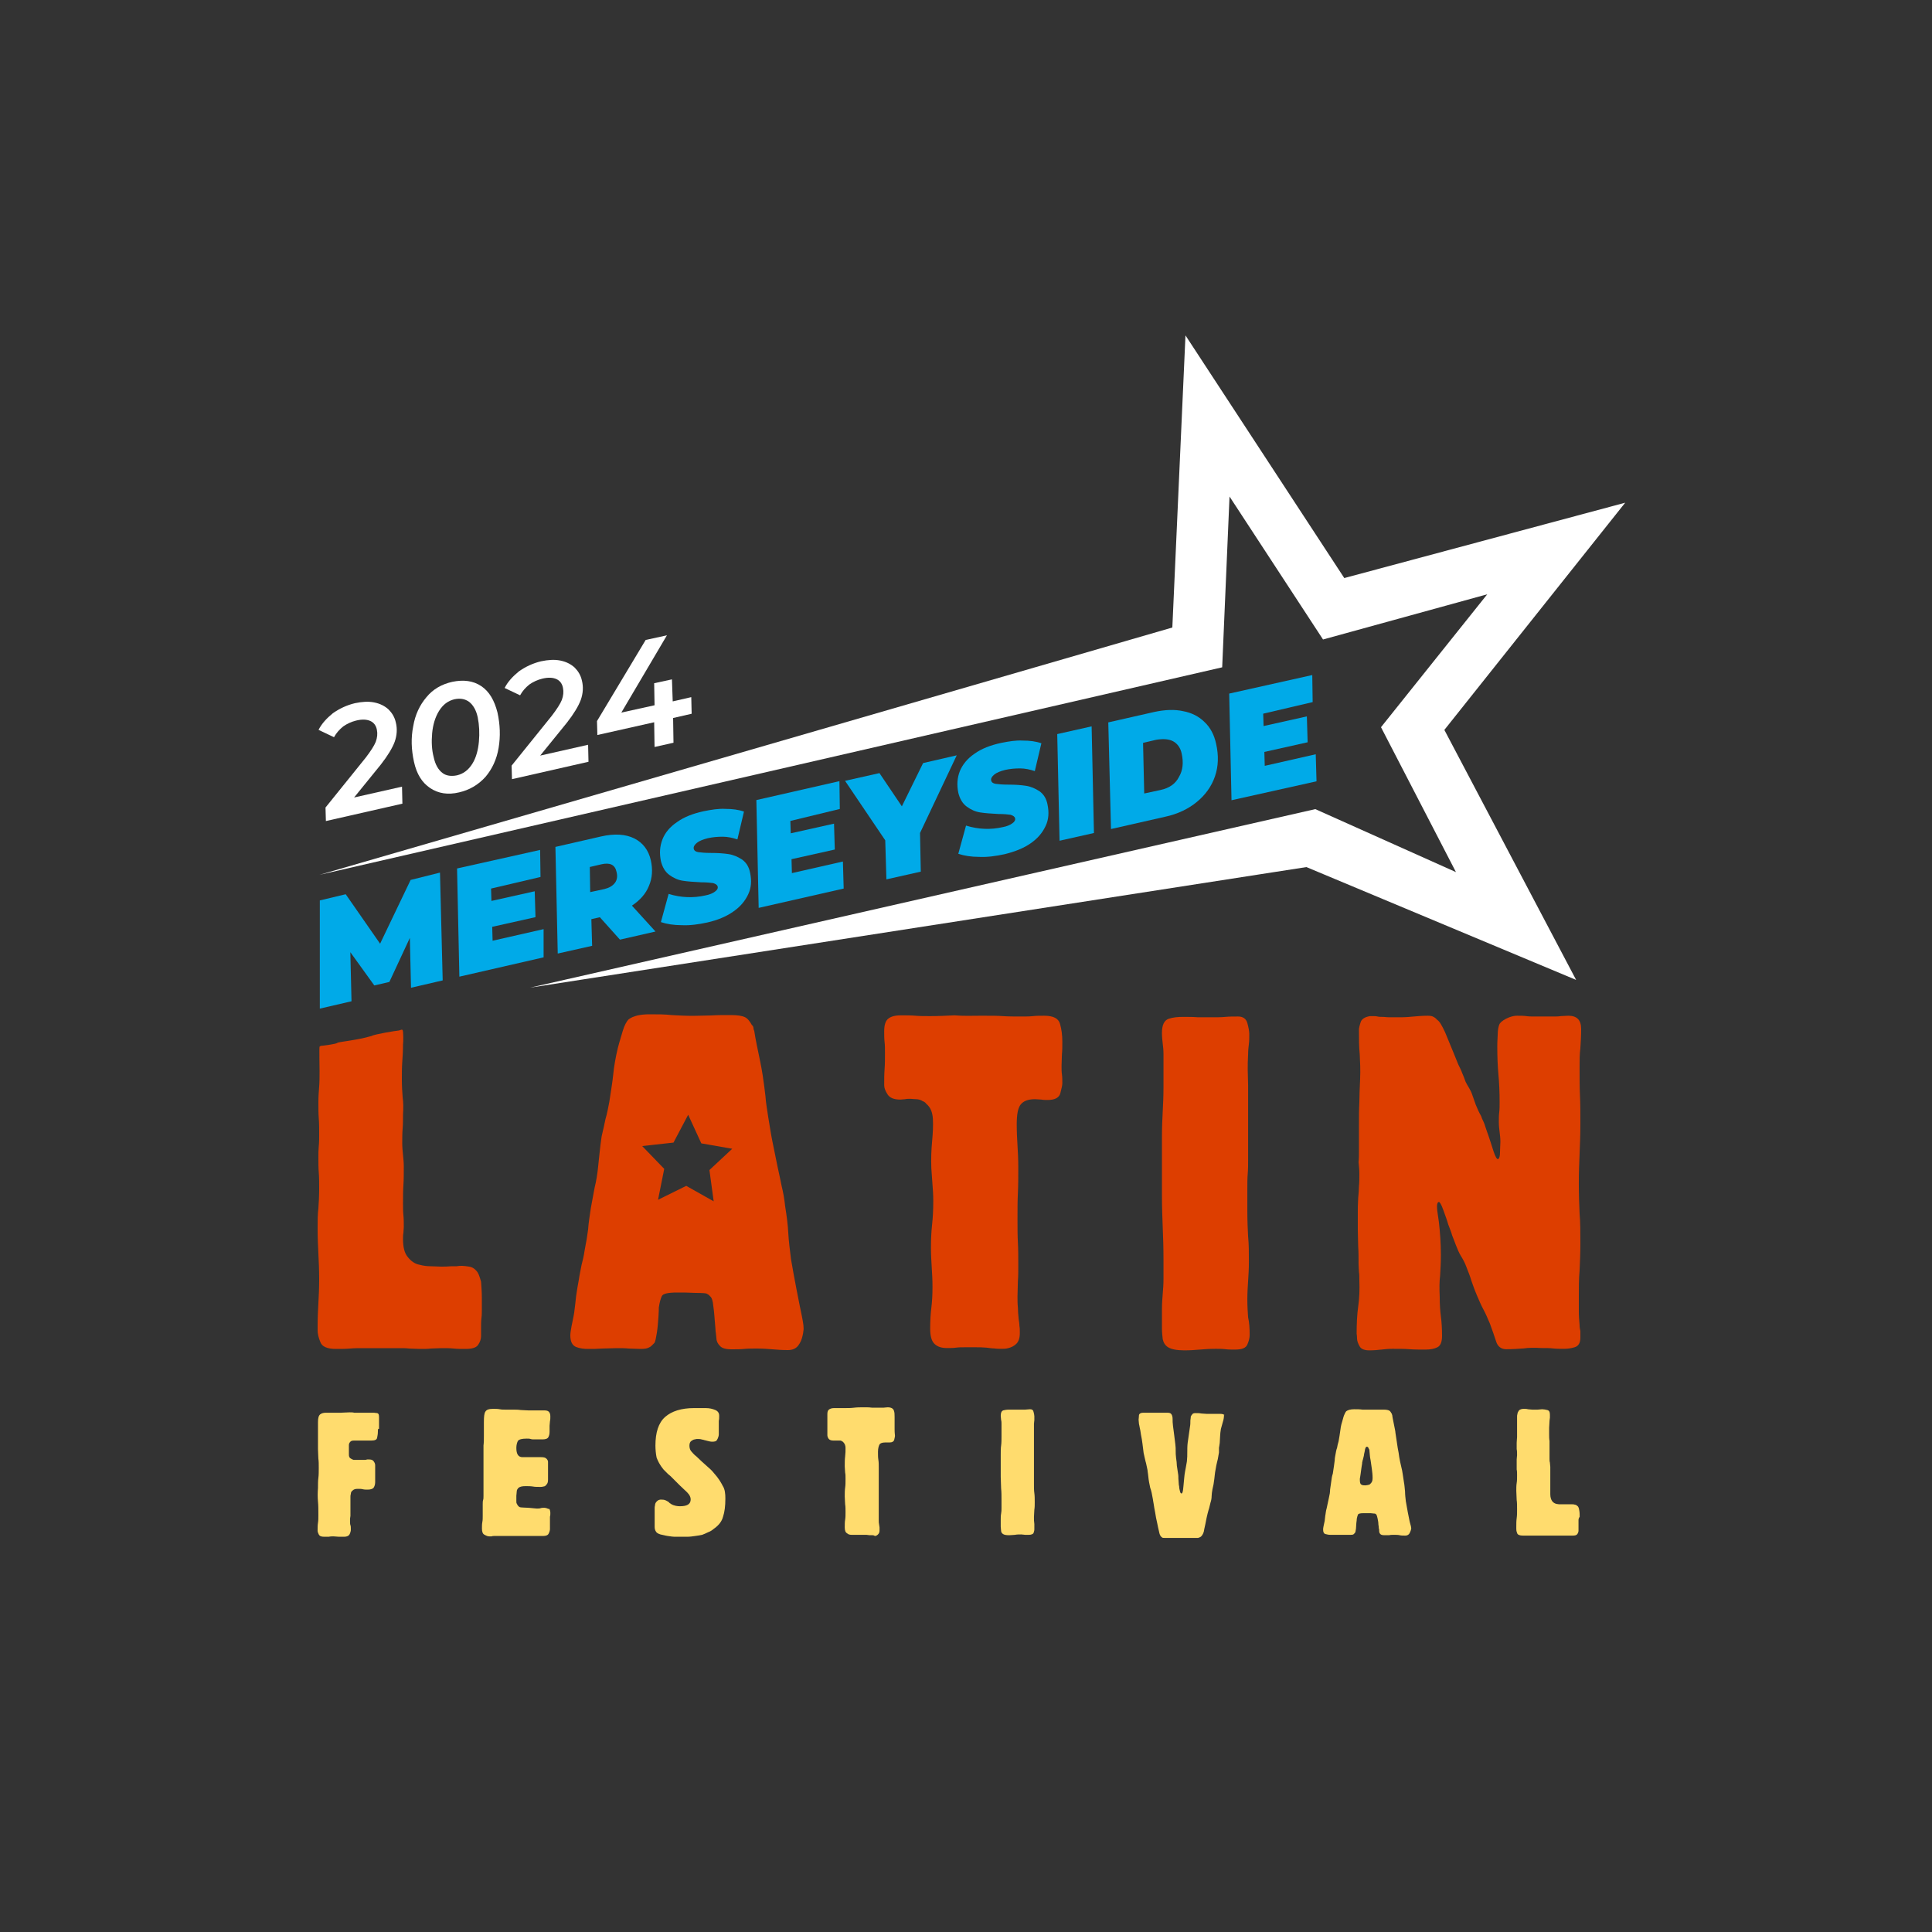 <?xml version="1.0" encoding="utf-8"?>
<!-- Generator: Adobe Illustrator 27.8.0, SVG Export Plug-In . SVG Version: 6.00 Build 0)  -->
<svg version="1.1" id="Layer_1" xmlns="http://www.w3.org/2000/svg" xmlns:xlink="http://www.w3.org/1999/xlink" x="0px" y="0px"
	 viewBox="0 0 500 500" style="enable-background:new 0 0 500 500;" xml:space="preserve">
<rect x="0" y="0" width="500" height="500" fill="#333333" stroke="none"/>
<style type="text/css">
	.st0{display:none;}
	.st1{display:inline;stroke:#000000;stroke-miterlimit:10;}
	.st2{display:inline;}
	.st3{fill:#FFDC6E;}
	.st4{fill:#DD3E00;}
	.st5{fill:#00AAE8;}
	.st6{fill:#FFFFFF;}
</style>
<g id="Layer_2_00000011008780053154752740000009714190023984586419_">
</g>
<g id="Layer_3_00000111899492719839367480000014359999223147839935_" class="st0">
	<rect x="-20" y="1" class="st1" width="520" height="520"/>
</g>
<g id="Layer_1_00000040561791601891384910000013257122422596955322_">
	<g id="Layer_3" class="st0">
		<rect class="st2" width="500" height="500"/>
	</g>
	<g>
		<g>
			<g transform="translate(61.594, 298.312)">
				<g>
					<path class="st3" d="M36.2,72.2c0,0.6-0.1,1.1-0.2,1.6c-0.1,0.5-0.6,0.7-1.5,0.7c-0.2,0-0.4,0-0.6,0s-0.4,0-0.6,0H32
						c-0.3,0-0.6,0-0.9,0s-0.6,0-0.9,0h-0.1c-0.6,0-0.9,0.1-1.1,0.4c-0.2,0.2-0.3,0.5-0.3,0.8v1c0,0.2,0,0.5,0,0.7s0,0.4,0,0.7
						c0,0.5,0.1,0.8,0.4,1s0.5,0.3,0.8,0.4c0.3,0,0.5,0,0.5,0c0.2,0,0.5,0,0.7,0s0.5,0,0.7,0c0.2,0,0.4,0,0.5,0c0.1,0,0.3,0,0.5,0
						s0.4,0,0.6-0.1c0.2,0,0.4,0,0.6,0c0.6,0,1,0.2,1.2,0.6c0.2,0.3,0.3,0.6,0.3,0.9s0,0.5,0,0.7s0,0.4,0,0.6v0.9c0,0.9,0,1.6,0,2.2
						s-0.2,1.1-0.4,1.4s-0.8,0.5-1.5,0.5c-0.5,0-0.9,0-1.3-0.1C31.9,87,31.5,87,31,87c-0.6,0-1,0.1-1.3,0.4
						c-0.3,0.2-0.5,0.5-0.5,0.9c-0.1,0.3-0.1,0.6-0.1,0.8V91c0,0.6,0,1.1,0,1.5s0,0.9,0,1.5c0,0.2-0.1,0.5-0.1,0.7s0,0.4,0,0.7
						c0,0.4,0,0.8,0.1,1c0.1,0.3,0.1,0.6,0.1,1v0.1c0,0.2,0,0.4-0.1,0.7c-0.1,0.3-0.2,0.6-0.4,0.8c-0.2,0.2-0.6,0.4-1.2,0.4
						c-0.5,0-0.9,0-1.4,0c-0.4,0-0.9-0.1-1.4-0.1c-0.4,0-0.8,0-1.2,0.1c-0.3,0-0.7,0-1.2,0c-0.8,0-1.2-0.2-1.4-0.6
						c-0.2-0.4-0.3-0.7-0.3-1c0-0.7,0-1.4,0.1-2s0.1-1.2,0.1-2c0-1.4,0-2.5-0.1-3.5c-0.1-1.1-0.1-2.3,0-3.5c0-1,0-1.9,0.1-2.6
						c0.1-0.8,0.1-1.7,0.1-2.6s0-1.8-0.1-2.4c0-0.8-0.1-1.6-0.1-2.5c0-0.8,0-1.5,0-2.2s0-1.4,0-2.2c0-0.5,0-0.9,0-1.3s0-0.8,0-1.3
						c0-1.1,0.2-1.7,0.6-2s0.9-0.4,1.5-0.4h1.5c0.8,0,1.6,0,2.3,0c0.7,0,1.4-0.1,2.3-0.1c0.4,0,0.8,0,1.2,0.1c0.4,0,0.8,0,1.3,0
						c0.7,0,1.3,0,1.9,0s1.2,0,1.9,0c0.2,0,0.5,0.1,0.8,0.1c0.4,0.1,0.5,0.4,0.5,1.1c0,0.2,0,0.3,0,0.5c0,0.1,0,0.3,0,0.5v0.8
						c0,0.5,0,0.9,0,1.2C36.2,71.3,36.2,71.8,36.2,72.2z"/>
				</g>
			</g>
		</g>
		<g>
			<g transform="translate(93.829, 298.312)">
				<g>
					<path class="st3" d="M48.6,93.2c0,0.4,0,0.7-0.1,1c0,0.3,0,0.6,0,1s0,0.8,0,1.1c0,0.3,0,0.7,0,1.1c0,0.3-0.1,0.7-0.3,1.1
						c-0.2,0.5-0.7,0.7-1.5,0.7c-0.3,0-0.6,0-0.9,0c-0.3,0-0.6,0-0.9,0h-1.1c-0.6,0-1.1,0-1.5,0s-0.9,0-1.5,0c-0.3,0-0.6,0-0.9,0
						c-0.3,0-0.6,0-0.9,0h-5c-0.2,0-0.4,0-0.6,0.1c-0.2,0-0.4,0-0.6,0c-0.3,0-0.7-0.1-1.2-0.4c-0.5-0.2-0.7-0.8-0.7-1.6
						c0-0.6,0-1.2,0.1-1.7s0.1-1,0.1-1.6s0-1,0-1.5c0-0.4,0-0.9,0-1.5c0-0.4,0-0.8,0.1-1.1c0.1-0.3,0.1-0.7,0.1-1.1s0-0.8,0-1.1
						c0-0.3,0-0.7,0-1.1c0-0.8,0-1.5,0-2.1s0-1.3,0-2.1c0-0.7,0-1.4,0-2.1s0-1.4,0-2c0-1,0-1.8,0-2.5c0.1-0.8,0.1-1.6,0.1-2.5
						c0-0.7,0-1.3,0-1.8s0-1.1,0-1.8c0-1.4,0.1-2.3,0.4-2.7c0.3-0.5,0.9-0.7,2-0.7c0.6,0,1.2,0,1.7,0.1s1,0.1,1.6,0.1
						c0.3,0,0.6,0,0.9,0s0.6,0,0.9,0c0.7,0,1.4,0,2,0.1c0.6,0,1.3,0.1,2,0.1c0.3,0,0.6,0,0.9,0s0.5,0,0.9,0h0.9c0.2,0,0.5,0,0.7,0
						s0.5,0,0.8,0c0.7,0,1.1,0.2,1.3,0.6s0.2,0.7,0.2,1c0,0.4,0,0.8-0.1,1.2c0,0.4-0.1,0.8-0.1,1.2c0,0.4,0,0.9,0,1.5
						s-0.1,1-0.3,1.4s-0.7,0.6-1.5,0.6h-0.5c-0.3,0-0.5,0-0.8,0c-0.2,0-0.5,0-0.8,0c-0.4,0-0.7,0-1-0.1s-0.6-0.1-1-0.1
						c-1.3,0-2,0.2-2.3,0.6c-0.2,0.4-0.4,1-0.4,1.8c0,1.6,0.5,2.4,1.6,2.4c0.2,0,0.5,0,0.7,0s0.4,0,0.7,0h0.1c0.3,0,0.6,0,0.9,0
						s0.6,0,0.9,0c0.3,0,0.5,0,0.8,0c0.2,0,0.5,0,0.7,0c0.7,0,1.1,0.1,1.4,0.4c0.2,0.2,0.4,0.5,0.4,0.8s0,0.6,0,0.8c0,0.4,0,0.7,0,1
						s0,0.6,0,1c0,0.3,0,0.7,0,0.9c0,0.3,0,0.6,0,0.9c0,0.6-0.1,1-0.4,1.3c-0.2,0.3-0.5,0.5-0.8,0.5c-0.3,0.1-0.5,0.1-0.8,0.1
						c-0.7,0-1.4,0-1.9-0.1c-0.6-0.1-1.2-0.1-1.9-0.1c-0.8,0-1.4,0.1-1.8,0.4c-0.3,0.3-0.5,0.6-0.5,1s-0.1,0.8-0.1,1.1v0.6
						c0,0.1,0,0.4,0,0.7c0,0.3,0,0.6,0.1,0.7c0.3,0.7,0.7,1,1.1,1c0.4,0,1,0.1,1.9,0.1c0.4,0,0.8,0.1,1.1,0.1s0.7,0.1,1.1,0.1
						s0.7,0,1-0.1s0.6-0.1,1-0.1c0.2,0,0.6,0.1,1,0.3C48.3,92,48.6,92.5,48.6,93.2z"/>
				</g>
			</g>
		</g>
		<g>
			<g transform="translate(128.224, 298.312)">
				<g>
					<path class="st3" d="M59.5,89.5c0,2-0.2,3.5-0.6,4.7c-0.3,1.2-1.1,2.2-2.2,3c-0.5,0.4-1,0.8-1.6,1c-0.6,0.3-1.1,0.5-1.6,0.7
						c-0.5,0.1-1,0.2-1.8,0.3c-0.7,0.1-1.4,0.2-2.1,0.2s-1.3,0-1.8,0c-0.3,0-0.7,0-1.3,0s-1.2-0.1-1.9-0.2s-1.3-0.3-1.9-0.4
						c-0.6-0.2-1-0.4-1.2-0.8c-0.2-0.3-0.3-0.7-0.3-1.2s0-1,0-1.4s0-0.8,0-1.3c0-0.4,0-0.8,0-1c0-0.3,0-0.7,0-1.1
						c0-0.2,0-0.4,0.1-0.8c0-0.4,0.2-0.7,0.5-1s0.7-0.5,1.4-0.4c0.4,0,0.7,0.1,0.9,0.2s0.4,0.2,0.7,0.4c0.1,0,0.1,0.1,0.1,0.1
						l0.1,0.1c0.1,0.1,0.2,0.2,0.3,0.2c0.1,0.1,0.2,0.2,0.3,0.2c0.3,0.2,0.7,0.3,1.1,0.4c0.4,0.1,0.8,0.1,1.1,0.1
						c1.7,0,2.6-0.5,2.7-1.5c0.1-0.7-0.2-1.4-0.9-2.1c-0.6-0.6-1.3-1.2-1.9-1.8c-0.4-0.4-0.8-0.8-1.1-1.1c-0.3-0.3-0.7-0.7-1.1-1.1
						c-0.1-0.1-0.4-0.4-0.8-0.7c-0.4-0.4-0.8-0.8-1.2-1.2c-1-1.2-1.5-2.3-1.8-3.1c-0.2-1-0.3-2.1-0.3-3.1c0-3.4,0.8-5.9,2.5-7.4
						s4.2-2.3,7.5-2.3c1,0,2,0,3,0s1.8,0.2,2.5,0.5s1,0.8,1,1.5c0,0.5,0,0.9-0.1,1.3c0,0.4,0,0.9,0,1.4V71c0,0.3,0,0.6,0,0.9
						c0,0.2,0,0.5,0,0.9c0,0.2,0,0.4-0.1,0.7c-0.1,0.3-0.2,0.6-0.4,0.9s-0.6,0.4-1.2,0.4c-0.4,0-0.8-0.1-1.2-0.2s-0.7-0.2-0.8-0.2
						c-0.2-0.1-0.5-0.1-0.8-0.2s-0.7-0.1-1.1-0.1c-0.1,0-0.3,0-0.6,0.1c-0.3,0-0.6,0.2-0.9,0.4c-0.3,0.2-0.5,0.6-0.5,1.2
						c0,0.5,0.1,1,0.4,1.4c0.2,0.2,0.6,0.8,1.5,1.5c0.8,0.8,1.7,1.6,2.6,2.4c0.3,0.3,0.7,0.6,1,0.9s0.6,0.6,0.9,1
						c1.1,1.2,1.8,2.4,2.2,3.2C59.4,87.1,59.5,88.3,59.5,89.5z"/>
				</g>
			</g>
		</g>
		<g>
			<g transform="translate(161.922, 298.312)">
				<g>
					<path class="st3" d="M69.7,73.3c0,0.2-0.1,0.5-0.2,1C69.4,74.7,69,75,68.3,75c-0.2,0-0.4,0-0.6,0s-0.4,0-0.6,0
						c-0.7,0-1.2,0.2-1.4,0.5c-0.2,0.4-0.4,1-0.4,1.9c0,0.8,0,1.5,0.1,2.1s0.1,1.3,0.1,2.1c0,1,0,1.8,0,2.5s0,1.6,0,2.4
						c0,0.9,0,1.6,0,2.3s0,1.5,0,2.3c0,0.5,0,1,0,1.5s0,1,0,1.5c0,0.4,0,0.8,0,1.1c0,0.3,0,0.7,0.1,1.1c0,0.2,0.1,0.5,0.1,0.7
						s0,0.4,0,0.7c0,0.5-0.1,0.8-0.4,1.1c-0.2,0.2-0.5,0.4-0.8,0.4C64.2,99,64,99,63.9,99c-0.3,0-0.5,0-0.8,0
						c-0.2,0-0.5-0.1-0.8-0.1c-0.4,0-0.8,0-1,0c-0.3,0-0.6,0-1,0c-0.3,0-0.6,0-0.9,0c-0.3,0-0.6,0-0.9,0c-0.5,0-0.9-0.1-1.2-0.4
						c-0.4-0.2-0.6-0.7-0.6-1.5s0-1.5,0.1-2c0.1-0.6,0.1-1.3,0.1-2s0-1.4-0.1-2c0-0.6-0.1-1.2-0.1-2s0-1.6,0.1-2.3
						c0.1-0.7,0.1-1.4,0.1-2.3c0-0.6,0-1.2-0.1-1.6c0-0.5-0.1-1-0.1-1.6c0-1,0-1.8,0.1-2.6c0.1-0.8,0.1-1.5,0.1-2.2
						c0-0.6-0.2-1.1-0.6-1.5c-0.1-0.1-0.2-0.2-0.3-0.2s-0.1,0-0.1-0.1c-0.2-0.1-0.3-0.1-0.6-0.1c-0.2,0-0.4,0-0.6,0
						c-0.2,0-0.3,0-0.5,0s-0.3,0-0.5,0c-0.6,0-1-0.2-1.2-0.5s-0.3-0.6-0.3-0.9c0-0.6,0-1.1,0-1.6s0-1,0-1.6c0-0.4,0-0.8,0-1.1
						c0-0.3,0-0.7,0-1.1c0-0.6,0.1-1,0.4-1.2c0.2-0.2,0.7-0.4,1.3-0.4c0.5,0,1,0,1.4,0s0.9,0,1.4,0c0.8,0,1.6,0,2.4-0.1
						c0.8-0.1,1.6-0.1,2.4-0.1H62c0.7,0,1.2,0,1.8,0.1c0.5,0,1.1,0,1.8,0c0.4,0,0.8,0,1.1,0c0.3,0,0.7-0.1,1.1-0.1
						c0.9,0,1.4,0.3,1.6,0.8s0.2,1.1,0.2,1.7c0,0.5,0,0.9,0,1.2c0,0.3,0,0.7,0,1.2c0,0.3,0,0.6,0,0.8C69.6,72.7,69.7,73,69.7,73.3z"
						/>
				</g>
			</g>
		</g>
		<g>
			<g transform="translate(194.888, 298.312)">
				<g>
					<path class="st3" d="M72.8,97.5c0,0.3-0.1,0.6-0.2,0.9s-0.6,0.5-1.2,0.5c-0.3,0-0.7,0-1,0s-0.6-0.1-1-0.1c-0.6,0-1.1,0-1.6,0.1
						c-0.4,0-0.9,0.1-1.5,0.1c-0.8,0-1.3-0.1-1.6-0.3c-0.3-0.2-0.5-0.5-0.5-0.8s-0.1-0.7-0.1-1.1v-1.9c0-0.5,0-1,0.1-1.5
						s0.1-0.9,0.1-1.5V90c0-1.2,0-2.2-0.1-3.1c0-0.9-0.1-2-0.1-3v-5.7c0-0.9,0-1.8,0.1-2.4c0.1-0.7,0.1-1.6,0.1-2.4v-3.1
						c0-0.4,0-0.8-0.1-1.1c0-0.3-0.1-0.7-0.1-1.1c0-0.8,0.2-1.2,0.6-1.4c0.4-0.1,0.9-0.2,1.5-0.2c0.5,0,1,0,1.5,0c0.4,0,0.9,0,1.5,0
						c0.4,0,0.8,0,1.2,0c0.4,0,0.8-0.1,1.3-0.1s0.8,0.2,0.9,0.7c0.1,0.4,0.2,0.8,0.2,1.1c0,0.4,0,0.7,0,1s-0.1,0.6-0.1,1
						c0,0.6,0,1.1,0,1.6c0,0.4,0,1,0,1.5v7.1c0,0.5,0,1,0,1.5c0,0.4,0,0.9,0,1.4v2.4c0,0.9,0,1.8,0.1,2.4c0.1,0.7,0.1,1.6,0.1,2.4
						c0,0.7,0,1.3-0.1,1.9c0,0.6-0.1,1.2-0.1,1.9s0,1.2,0.1,1.8C72.8,96.3,72.8,96.9,72.8,97.5z"/>
				</g>
			</g>
		</g>
		<g>
			<g transform="translate(222.768, 298.312)">
				<g>
					<path class="st3" d="M94,67.9c0,0.6-0.1,1.2-0.3,1.8c-0.2,0.6-0.3,1.2-0.5,1.8c-0.1,0.7-0.2,1.3-0.2,1.8s-0.1,1.2-0.1,1.8
						c0,0.2-0.1,0.5-0.1,0.7s-0.1,0.4-0.1,0.6s0,0.4,0,0.6s0,0.3,0,0.6c-0.1,0.6-0.2,1.2-0.3,1.7c-0.1,0.5-0.3,1.1-0.4,1.7
						s-0.2,1.2-0.3,1.7c-0.1,0.5-0.1,1.1-0.2,1.7c-0.1,0.5-0.1,0.9-0.2,1.4c-0.1,0.4-0.2,0.9-0.3,1.4c-0.1,0.6-0.2,1.2-0.2,1.7
						s-0.1,1.1-0.3,1.7c-0.2,0.7-0.3,1.4-0.5,1.9c-0.2,0.6-0.3,1.2-0.5,2c-0.2,1.1-0.4,2-0.6,2.9c-0.1,0.9-0.4,1.5-0.8,1.9
						c-0.2,0.2-0.5,0.3-0.8,0.4c-0.3,0-0.6,0-0.9,0h-7.7c-0.3,0-0.6,0-0.7-0.1s-0.3-0.2-0.4-0.4c-0.1-0.1-0.3-0.5-0.4-1.1
						c-0.2-0.7-0.3-1.4-0.5-2.3s-0.4-1.8-0.5-2.6c-0.2-0.9-0.3-1.7-0.4-2.3c-0.1-0.7-0.2-1-0.2-1.2c-0.2-1.2-0.4-2.2-0.7-3
						c-0.2-0.9-0.4-1.9-0.5-3c0-0.3-0.1-0.6-0.1-0.8s-0.1-0.5-0.1-0.8c-0.2-0.8-0.3-1.6-0.5-2.2c-0.2-0.7-0.3-1.4-0.5-2.2
						c-0.1-0.9-0.2-1.7-0.3-2.4c-0.1-0.7-0.2-1.5-0.4-2.4c-0.1-0.8-0.2-1.3-0.3-1.7c-0.1-0.4-0.1-0.7-0.2-1c0-0.3-0.1-0.7-0.1-1.1
						c0-0.3,0.1-0.7,0.1-1.2c0.1-0.4,0.5-0.6,1.1-0.6c0.3,0,0.7,0,1,0s0.6,0,1,0c0.8,0,1.5,0,2.1,0s1.3,0,2.1,0
						c0.6,0,0.9,0.1,1.1,0.4s0.3,0.7,0.3,1.2s0,1.1,0.1,1.8c0.1,0.9,0.2,1.6,0.3,2.3c0.1,0.7,0.2,1.5,0.3,2.4
						c0.1,0.7,0.1,1.3,0.1,1.8s0,1.1,0.1,1.8c0.1,0.7,0.2,1.4,0.2,2c0.1,0.6,0.2,1.2,0.3,2c0.1,0.5,0.1,1,0.1,1.4s0.1,0.9,0.1,1.4
						c0,0,0,0.2,0.1,0.6c0,0.4,0.1,0.8,0.2,1.2c0.1,0.4,0.2,0.6,0.4,0.6c0.2,0,0.3-0.3,0.4-0.9s0.1-1.2,0.2-2s0.1-1.4,0.2-2
						c0.1-0.7,0.2-1.2,0.3-1.7s0.2-1.1,0.3-1.7c0.1-0.9,0.1-1.7,0.1-2.4s0-1.6,0.1-2.4s0.2-1.5,0.3-2.1c0.1-0.6,0.2-1.3,0.3-2.1
						c0.1-0.5,0.1-1.1,0.1-1.6c0.1-0.6,0.1-0.9,0.1-1c0.1-0.2,0.2-0.4,0.4-0.6c0.1-0.2,0.4-0.3,0.8-0.3c0.6,0,1.1,0,1.5,0.1
						c0.5,0,1,0.1,1.5,0.1c0.4,0,0.8,0,1.1,0c0.3,0,0.7,0,1.1,0c0.2,0,0.5,0,0.7,0s0.4,0,0.6,0c0.5,0,0.9,0.1,1,0.4
						C94,67.5,94,67.7,94,67.9z"/>
				</g>
			</g>
		</g>
		<g>
			<g transform="translate(258.626, 298.312)">
				<g>
					<path class="st3" d="M106.6,97.2c0,0,0,0.2-0.1,0.5s-0.2,0.6-0.4,0.9c-0.2,0.3-0.6,0.5-1,0.5c-0.6,0-1.1,0-1.5-0.1
						s-0.9-0.1-1.5-0.1c-0.5,0-0.9,0-1.2,0.1c-0.4,0-0.8,0-1.2,0c-0.6,0-0.9-0.1-1.1-0.3c-0.2-0.2-0.3-0.5-0.3-0.8s0-0.5-0.1-0.7
						c0-0.2,0-0.5-0.1-1c0-0.5-0.1-1-0.2-1.5s-0.2-0.8-0.3-1c-0.1-0.1-0.2-0.2-0.2-0.2s0,0-0.2-0.1c0,0-0.4,0-1.1-0.1
						c-0.7,0-1.3,0-1.8,0c-0.9,0-1.4,0.1-1.5,0.4c-0.1,0.2-0.2,0.6-0.3,1.1c0,0.1,0,0.4-0.1,1c0,0.5-0.1,1-0.1,1.5
						c-0.1,0.5-0.1,0.8-0.2,1c-0.2,0.2-0.3,0.4-0.5,0.5s-0.5,0.1-0.8,0.1c-0.4,0-0.8,0-1.2,0c-0.3,0-0.7,0-1.2,0s-0.9,0-1.4,0
						s-0.9,0-1.4,0c-0.4,0-0.8-0.1-1.2-0.2s-0.6-0.5-0.6-1.1c0-0.2,0-0.5,0.1-0.9s0.2-0.9,0.3-1.4c0.1-0.6,0.1-1.2,0.2-1.6
						c0.1-0.5,0.1-1,0.3-1.6c0.1-0.5,0.2-1,0.3-1.4c0.1-0.4,0.2-0.9,0.3-1.4c0.2-0.8,0.3-1.5,0.3-2.1c0.1-0.6,0.2-1.3,0.3-2.1
						s0.2-1.5,0.4-2c0.1-0.6,0.2-1.3,0.3-2c0.1-0.5,0.1-1,0.2-1.5c0-0.5,0.1-1,0.2-1.5c0.1-0.6,0.2-1.2,0.4-1.7
						c0.1-0.5,0.2-1.1,0.4-1.7c0.2-1,0.3-1.9,0.4-2.5c0.1-0.8,0.2-1.6,0.5-2.5c0.2-0.6,0.3-1.2,0.5-1.7s0.4-0.9,0.6-1.1
						c0.4-0.3,1.1-0.5,2-0.5c0.8,0,1.5,0,2.2,0.1c0.2,0,0.9,0,1.7,0c0.6,0,1.2,0,1.8,0s1.2,0,1.8,0h0.2c0.6,0,1.1,0.1,1.3,0.2
						c0.3,0.1,0.5,0.4,0.7,0.8c0.1,0,0.1,0.1,0.1,0.2s0.1,0.2,0.1,0.3c0,0,0,0.2,0.1,0.7c0.1,0.4,0.2,1,0.3,1.5
						c0.1,0.6,0.2,1.1,0.3,1.5s0.1,0.7,0.1,0.7c0.1,0.8,0.2,1.4,0.3,2c0.1,0.6,0.2,1.3,0.3,2c0.2,0.9,0.3,1.7,0.4,2.4
						c0.1,0.7,0.3,1.5,0.5,2.4c0.2,0.7,0.3,1.4,0.4,2s0.2,1.2,0.3,2c0.2,1,0.2,1.8,0.3,2.5c0,0.8,0.1,1.6,0.2,2.5
						c0.2,0.9,0.3,1.9,0.5,2.8s0.4,1.9,0.5,2.5C106.5,96.5,106.6,97,106.6,97.2z M96.6,84.2c0-0.8-0.1-1.7-0.2-2.4
						c-0.1-0.8-0.2-1.5-0.3-2.1s-0.2-1-0.2-1.3c0-0.4-0.1-0.7-0.1-1.1s-0.1-0.6-0.2-0.7c-0.1-0.3-0.2-0.5-0.5-0.5
						c-0.2,0-0.3,0.2-0.4,0.5c0,0.1-0.1,0.2-0.1,0.5c-0.1,0.3-0.1,0.6-0.2,0.9c0,0.3-0.1,0.5-0.1,0.6c-0.1,0.3-0.1,0.5-0.2,0.8
						c-0.1,0.2-0.1,0.5-0.2,0.8c0,0.1,0,0.4-0.1,0.8s-0.1,0.9-0.2,1.4s-0.1,1-0.2,1.4s-0.1,0.7-0.1,0.8c0,0.7,0.1,1.2,0.4,1.3
						c0.3,0.2,0.6,0.2,1,0.2c0.3,0,0.7-0.1,1.1-0.2C96.4,85.4,96.6,85,96.6,84.2z"/>
				</g>
			</g>
		</g>
		<g>
			<g transform="translate(295.216, 298.312)">
				<g>
					<path class="st3" d="M113.3,95.2c0,0.3,0,0.6,0,0.9s0,0.6,0,0.9v0.1c0,0.2,0,0.4,0,0.7s-0.1,0.6-0.3,0.9
						c-0.2,0.3-0.6,0.4-1.2,0.4c-0.4,0-0.8,0-1.2,0c-0.3,0-0.7,0-1.2,0c-0.4,0-0.8,0-1.1,0s-0.7,0-1.1,0s-0.8,0-1.1,0
						c-0.3,0-0.6,0-1,0h-3.5c-0.5,0-0.9,0-1.3,0s-0.9,0-1.4,0c-0.8,0-1.4-0.2-1.5-0.7c-0.2-0.5-0.2-0.8-0.2-1.1v-0.4
						c0-0.9,0-1.6,0.1-2.3c0.1-0.7,0.1-1.5,0.1-2.3c0-0.9,0-1.8-0.1-2.4c0-0.8-0.1-1.6-0.1-2.4c0-0.7,0-1.4,0.1-2s0.1-1.3,0.1-2
						c0-0.6,0-1.1-0.1-1.5c0-0.5,0-1,0-1.5c0-0.4,0-0.7,0-1.1s0.1-0.8,0.1-1.1c0-0.6,0-1.1-0.1-1.6c0-0.5,0-1,0-1.6s0.1-1.1,0.1-1.5
						c0-0.5,0-1,0-1.5c0-0.6,0-1.2,0-1.8s0-1.2,0-1.8v-0.2c0-0.2,0-0.4,0.1-0.7c0-0.3,0.2-0.6,0.4-0.9c0.2-0.2,0.6-0.4,1.2-0.4
						c0.4,0,0.8,0,1.1,0.1c0.3,0,0.7,0.1,1.2,0.1c0.4,0,0.9,0,1.3,0s0.8-0.1,1.2-0.1c0.4,0,0.9,0.1,1.3,0.2c0.5,0.1,0.7,0.5,0.7,1.2
						c0,0.3,0,0.6,0,0.8s-0.1,0.5-0.1,0.8c0,0.7-0.1,1.2-0.1,1.8c0,0.5,0,1.1,0,1.7s0,1.2,0.1,1.7c0,0.5,0,1.1,0,1.7
						c0,0.5,0,0.9,0,1.4s0,0.9,0,1.4c0,0.4,0,0.8,0.1,1.1c0,0.4,0.1,0.8,0.1,1.1c0,0.7,0,1.3,0,1.8s0,1.2,0,1.8c0,0.4,0,0.8,0,1.1
						s0,0.7,0,1.2c0,0.2,0,0.4,0,0.6s0,0.4,0,0.6c0,0.8,0.2,1.4,0.5,1.8s0.7,0.6,1.1,0.7s0.8,0.1,1,0.1c0.4,0,0.8,0,1,0
						c0.3,0,0.7,0,1.1,0c0.2,0,0.3,0,0.5,0s0.3,0,0.5,0s0.4,0,0.7,0.1c0.2,0,0.5,0.2,0.7,0.4c0.2,0.2,0.3,0.5,0.4,1.1
						c0.1,0.5,0.1,1.1,0.1,1.6C113.3,94.7,113.3,94.9,113.3,95.2z"/>
				</g>
			</g>
		</g>
	</g>
	<g>
		<g transform="translate(157.329, 261.871)">
			<g>
				<path class="st4" d="M117.6,18.5c0,0.5-0.2,1.3-0.5,2.5s-1.4,1.8-3.3,1.8c-0.6,0-1.1,0-1.6-0.1c-0.5,0-1.1-0.1-1.7-0.1
					c-1.8,0-3,0.5-3.7,1.4s-1,2.6-1,5.1c0,2,0.1,3.9,0.2,5.5s0.2,3.5,0.2,5.6c0,2.5,0,4.8-0.1,6.7s-0.1,4.2-0.1,6.7
					c0,2.3,0,4.3,0.1,6.1s0.1,3.8,0.1,6.1c0,1.3,0,2.6-0.1,3.9c0,1.3-0.1,2.6-0.1,3.9c0,1.1,0,2,0.1,2.9c0,0.9,0.1,1.9,0.2,3
					c0.1,0.7,0.2,1.2,0.2,1.8c0.1,0.5,0.1,1.1,0.1,1.8c0,1.3-0.3,2.2-0.9,2.8c-0.6,0.6-1.3,0.9-2,1.1s-1.3,0.2-1.7,0.2
					c-0.7,0-1.4,0-2-0.1c-0.6,0-1.2-0.1-2-0.2c-1.1-0.1-2-0.1-2.8-0.1s-1.7,0-2.8,0c-0.8,0-1.6,0-2.3,0.1C89.4,87,88.5,87,87.7,87
					c-1.3,0-2.3-0.3-3.1-1c-0.8-0.7-1.2-2-1.2-4s0.1-3.8,0.3-5.4c0.2-1.6,0.3-3.4,0.3-5.4c0-1.9-0.1-3.6-0.2-5.1
					c-0.1-1.6-0.2-3.3-0.2-5.1c0-2.2,0.1-4.2,0.3-6c0.2-1.8,0.3-3.8,0.3-6c0-1.6-0.1-3.1-0.2-4.3c-0.1-1.3-0.2-2.7-0.3-4.2
					c-0.1-2.5,0-4.9,0.2-7c0.2-2.2,0.3-4.1,0.2-5.8c-0.1-1.7-0.6-3-1.7-3.9c-0.2-0.3-0.5-0.5-0.7-0.6s-0.4-0.1-0.4-0.2
					c-0.4-0.2-0.9-0.4-1.5-0.4s-1.1-0.1-1.5-0.1c-0.5,0-1,0-1.4,0.1c-0.4,0-0.8,0.1-1.2,0.1c-1.6,0-2.7-0.4-3.3-1.3
					c-0.6-0.9-0.9-1.7-0.9-2.4c0-1.6,0-2.9,0.1-4.2c0.1-1.2,0.1-2.6,0.1-4.2c0-1.1,0-2-0.1-2.8S71.5,6,71.5,5c0-1.5,0.3-2.6,1-3.2
					s1.8-0.9,3.3-0.9c1.4,0,2.7,0,3.8,0.1c1.1,0.1,2.4,0.1,3.8,0.1c2.1,0,4.2-0.1,6.3-0.2C92.1,1.1,94.2,1,96.2,1h1.4
					c1.7,0,3.3,0,4.6,0.1c1.4,0.1,3,0.1,4.8,0.1c1.1,0,2.1,0,3-0.1s1.8-0.1,2.9-0.1c2.4,0,3.7,0.7,4.1,2.1s0.6,2.9,0.6,4.6
					c0,1.2,0,2.3-0.1,3.2c0,0.9-0.1,2-0.1,3.1c0,0.8,0,1.6,0.1,2.2C117.6,16.9,117.6,17.7,117.6,18.5z"/>
			</g>
		</g>
	</g>
	<g>
		<g transform="translate(208.711, 261.871)">
			<g>
				<path class="st4" d="M114.7,83.6c0,0.7-0.2,1.6-0.6,2.5s-1.4,1.3-3.2,1.3c-0.9,0-1.7,0-2.5-0.1s-1.6-0.1-2.5-0.1
					c-1.6,0-2.9,0.1-4.1,0.2s-2.5,0.2-4,0.2c-2,0-3.4-0.3-4.2-0.8c-0.8-0.5-1.2-1.2-1.4-2.1c-0.1-0.9-0.2-1.8-0.2-2.8v-5
					c0-1.4,0.1-2.7,0.2-3.9c0.1-1.2,0.2-2.5,0.2-3.9v-5c0-3.1-0.1-5.9-0.2-8.4S92,50.5,92,47.5V32.3c0-2.4,0.1-4.6,0.2-6.5
					s0.2-4.1,0.2-6.4V11c0-1.1-0.1-2-0.2-2.8S92,6.4,92,5.4c0-2,0.6-3.2,1.7-3.6c1.2-0.4,2.4-0.5,3.8-0.5s2.7,0,3.8,0.1
					c1.2,0,2.5,0,3.9,0c1.1,0,2.2,0,3.2-0.1s2.1-0.1,3.3-0.1c1.3,0,2.1,0.6,2.4,1.7s0.5,2.1,0.5,2.8c0,1,0,1.8-0.1,2.6
					c-0.1,0.8-0.2,1.7-0.2,2.6c-0.1,1.6-0.1,2.9-0.1,4.1s0.1,2.6,0.1,4.1v19c0,1.4,0,2.7-0.1,3.8s-0.1,2.4-0.1,3.8v6
					c0,2.4,0.1,4.6,0.2,6.5c0.2,1.9,0.2,4.1,0.2,6.5c0,1.8-0.1,3.4-0.2,4.9s-0.2,3.1-0.2,4.9c0,1.7,0.1,3.2,0.2,4.6
					C114.6,80.3,114.7,81.9,114.7,83.6z"/>
			</g>
		</g>
	</g>
	<g>
		<g transform="translate(246.697, 261.871)">
			<g>
				<path class="st4" d="M162.3,84.3c0,1.4-0.5,2.2-1.5,2.5s-1.9,0.4-2.7,0.4c-1.1,0-2,0-2.9-0.1c-0.8-0.1-1.8-0.1-3-0.1
					c-1.7-0.1-3.3-0.1-4.6,0.1c-1.3,0.1-2.8,0.2-4.5,0.2c-1.3,0-2.2-0.7-2.6-2c-0.4-1.3-1-2.9-1.6-4.6c-0.6-1.4-1.1-2.6-1.7-3.7
					c-0.6-1.1-1.1-2.3-1.7-3.7c-0.6-1.4-1-2.6-1.4-3.7c-0.3-1.1-0.8-2.3-1.3-3.6c-0.4-1.1-0.9-2-1.4-2.8s-0.9-1.8-1.3-2.8
					c-0.4-1-0.7-1.9-1-2.6c-0.2-0.8-0.6-1.7-1-2.8c-0.3-1.1-0.8-2.4-1.3-3.8c-0.5-1.4-0.9-2-1.1-2c-0.3,0-0.5,0.4-0.5,1.1
					c0,0.8,0.1,1.5,0.2,2.1s0.2,1.3,0.3,2.1c0.3,2.7,0.5,5.5,0.5,8.4c0,2-0.1,3.8-0.2,5.4c-0.2,1.5-0.2,3.3-0.1,5.4
					c0,1.9,0.1,3.6,0.3,5.1c0.2,1.5,0.3,3.2,0.3,5.1c0,1.5-0.4,2.5-1.2,2.9c-0.8,0.4-1.8,0.6-3.1,0.6c-1.5,0-2.9,0-4.2-0.1
					c-1.2-0.1-2.6-0.1-4.3-0.1c-1.1,0-2,0.1-2.9,0.2s-1.9,0.2-3.1,0.2s-2.1-0.3-2.5-1s-0.7-1.4-0.7-2.1s-0.1-1.1-0.1-1.2
					c0-2.6,0.1-4.9,0.4-7s0.4-4.4,0.3-6.9c0-0.8,0-1.5-0.1-2.1c0-0.6-0.1-1.2-0.1-2c0-1.7,0-3.2-0.1-4.6c0-1.3-0.1-2.8-0.1-4.5
					c0-1.5,0-2.8,0-4s0-2.5,0.1-4c0.1-1.1,0.2-2.2,0.2-3.1c0.1-0.9,0.1-2,0.1-3.1c0-1.2-0.1-2.2-0.2-3.1C105,38,105,37,105,36v-6.4
					c0-2.3,0-4.3,0.1-6.1c0-1.8,0.1-3.8,0.2-6.1c0.1-2.4,0-4.5-0.1-6.4C105,9.1,105,7,105,4.6c0-0.3,0.1-0.9,0.4-1.8
					c0.2-0.9,1.1-1.5,2.5-1.7h0.6c0.5,0,0.9,0,1.3,0.1s0.9,0.1,1.5,0.1c0.8,0.1,1.5,0.1,2.2,0.1s1.4,0,2.2,0c1.3,0,2.5-0.1,3.5-0.2
					c1.1-0.1,2.3-0.2,3.6-0.2c0.7,0,1.2,0.1,1.5,0.3c0.4,0.2,0.7,0.5,1,0.8c0.6,0.4,1.2,1.5,2,3.2c0.7,1.7,1.4,3.4,2.1,5.1
					s1.1,2.7,1.3,3.2c0.4,0.8,0.8,1.6,1,2.2c0.3,0.7,0.6,1.4,0.9,2.3c0.3,0.6,0.6,1.1,0.9,1.6c0.3,0.5,0.6,1.1,0.8,1.7
					s0.4,1.1,0.6,1.7c0.2,0.6,0.4,1.2,0.7,1.8c0.2,0.5,0.4,0.9,0.6,1.3c0.2,0.4,0.5,0.8,0.6,1.3c0.4,0.8,0.7,1.5,0.9,2.2
					s0.5,1.4,0.8,2.3c0.4,1.1,0.8,2.5,1.3,4s0.9,2.2,1.2,2.1c0.3-0.1,0.5-0.7,0.5-1.7c0-1.1,0.1-2,0.1-2.8c0-0.9-0.1-1.7-0.2-2.5
					c-0.1-0.8-0.2-1.7-0.2-2.6s0-1.7,0.1-2.5s0.1-1.7,0.1-2.6c0-2.6-0.1-5-0.3-7.1c-0.2-2.2-0.3-4.6-0.3-7.3c0-0.5,0-1.4,0.1-2.9
					c0-1.4,0.2-2.4,0.5-3c0.2-0.3,0.5-0.6,0.7-0.7c0.2-0.2,0.4-0.3,0.6-0.4c0.2-0.2,0.6-0.3,1.2-0.6c0.6-0.2,1.2-0.4,2-0.4
					c0.9,0,1.7,0,2.4,0.1s1.4,0.1,2.3,0.1h4.6c0.7,0,1.4,0,2-0.1c0.6,0,1.2-0.1,2-0.1c2.2,0,3.3,1.1,3.3,3.4c0,1.8-0.1,3.4-0.2,5
					c-0.2,1.5-0.2,3.2-0.2,5.1c0,2.7,0,5.1,0.1,7.2s0.1,4.5,0.1,7.2c0,2.9-0.1,5.5-0.2,7.8c-0.1,2.3-0.2,4.9-0.2,7.8
					c0,2.8,0.1,5.4,0.2,7.7c0.2,2.3,0.2,4.8,0.2,7.7c0,2.5-0.1,4.9-0.2,7c-0.2,2.1-0.2,4.5-0.2,7.1c0,1.3,0,2.5,0,3.6
					s0.1,2.2,0.2,3.5c0,0.6,0.1,1.1,0.2,1.5C162.3,83.2,162.3,83.7,162.3,84.3z"/>
			</g>
		</g>
	</g>
	<path class="st4" d="M207.5,340.5c-0.4-2-0.9-4.3-1.4-7s-1-5.2-1.4-7.7c-0.3-2.5-0.6-4.8-0.7-6.8c-0.1-2-0.4-4.3-0.8-6.8
		c-0.2-1.9-0.5-3.6-0.9-5.2c-0.3-1.6-0.7-3.3-1.1-5.2c-0.5-2.4-0.9-4.5-1.3-6.4c-0.4-1.9-0.7-4.1-1.1-6.4c-0.3-2-0.6-3.7-0.7-5.3
		c-0.2-1.6-0.4-3.4-0.7-5.3c0,0-0.1-0.6-0.3-1.8c-0.2-1.2-0.5-2.5-0.8-4s-0.6-2.8-0.8-4s-0.3-1.8-0.3-1.8c-0.1-0.2-0.2-0.4-0.2-0.8
		c-0.1-0.4-0.2-0.6-0.4-0.7c-0.6-1.1-1.2-1.8-1.9-2.1c-0.7-0.3-1.8-0.5-3.5-0.5h-0.5c-1.6,0-3.1,0-4.7,0.1c-1.5,0-3.1,0.1-4.6,0.1
		c-2,0-3.9-0.1-5.6-0.2c-1.7-0.2-3.6-0.2-5.7-0.2c-2.4,0-4.2,0.4-5.4,1.3c-0.6,0.6-1.1,1.6-1.5,2.9c-0.4,1.4-0.9,2.9-1.3,4.5
		c-0.6,2.5-1,4.8-1.2,6.9c-0.2,2-0.6,4.3-1,7c-0.3,1.6-0.6,3.2-1,4.5c-0.3,1.4-0.6,2.9-1,4.5c-0.2,1.5-0.4,2.8-0.5,4
		s-0.3,2.5-0.4,3.8c-0.2,2-0.5,3.8-0.9,5.4c-0.3,1.5-0.6,3.3-1,5.4c-0.3,2-0.6,3.9-0.7,5.5c-0.2,1.6-0.5,3.4-0.9,5.4
		c-0.2,1.4-0.5,2.7-0.8,3.8c-0.2,1.1-0.5,2.4-0.7,3.8c-0.3,1.5-0.5,2.9-0.7,4.2c-0.1,1.2-0.3,2.6-0.5,4.3c-0.2,1.3-0.5,2.5-0.7,3.6
		s-0.3,1.8-0.3,2.3c0,1.6,0.5,2.6,1.5,3s2.1,0.5,3.1,0.5c1.2,0,2.4,0,3.7-0.1c1.2,0,2.4-0.1,3.7-0.1c1.1,0,2.2,0,3.1,0.1
		c0.9,0,2,0.1,3.1,0.1c1,0,1.7-0.1,2.2-0.4c0.5-0.2,0.9-0.7,1.4-1.2c0.2-0.4,0.4-1.3,0.6-2.6c0.2-1.3,0.3-2.6,0.4-4
		c0.1-1.3,0.1-2.2,0.1-2.5c0.2-1.4,0.5-2.4,0.8-3s1.6-0.9,3.9-0.9c1.4,0,3,0,4.8,0.1c1.8,0,2.8,0.1,2.9,0.2c0.4,0.2,0.6,0.4,0.5,0.3
		c0,0,0.1,0.1,0.4,0.4c0.4,0.3,0.7,1.2,0.8,2.5c0.2,1.3,0.3,2.7,0.4,4c0.1,1.3,0.2,2.2,0.2,2.6c0.1,0.4,0.1,1,0.2,1.7
		c0,0.7,0.3,1.4,0.9,2c0.5,0.6,1.5,0.9,3,0.9c1.2,0,2.3,0,3.3-0.1s2.1-0.1,3.3-0.1c1.5,0,2.8,0.1,4,0.2s2.5,0.2,4,0.2
		c1.2,0,2.1-0.4,2.7-1.2c0.6-0.8,0.9-1.6,1.1-2.5c0.2-0.8,0.2-1.2,0.2-1.2C208.1,343.8,207.9,342.5,207.5,340.5z M183.6,302.8
		l1.1,8.1l-7.1-4l-7.3,3.6l1.6-8l-5.7-5.9l8.1-0.9l3.8-7.2l3.4,7.4l8,1.4L183.6,302.8z"/>
	<path class="st4" d="M123.3,328.9c-0.6-0.7-1.2-1-1.9-1.1c-0.7-0.1-1.3-0.2-1.8-0.2s-0.9,0-1.4,0.1c-0.4,0-0.8,0-1.3,0
		c-1.1,0.1-2,0.1-2.8,0.1s-1.7-0.1-2.8-0.1c-0.7,0-1.7-0.1-2.8-0.4c-1.1-0.2-2.1-0.9-2.9-1.9c-0.9-1-1.3-2.6-1.3-4.7
		c0-0.6,0-1.1,0.1-1.6c0-0.5,0.1-1.1,0.1-1.5c0-1.1,0-2.2-0.1-3.1s-0.1-1.9-0.1-3c0-1.8,0-3.4,0.1-4.8s0.1-3,0.1-4.8
		c0-1-0.1-2-0.2-3s-0.2-2-0.2-3c0-1.3,0-2.6,0.1-3.8c0.1-1.2,0.1-2.4,0.1-3.7c0.1-1.6,0.1-3.1-0.1-4.5c-0.1-1.3-0.2-2.8-0.2-4.5
		s0-3.1,0.1-4.5s0.2-2.9,0.2-4.6c0.1-0.5,0.1-3.4-0.1-3.7s-0.5,0-1,0.1c-0.5,0-6.5,1-7,1.4c-4.1,1.2-8.6,1.5-8.9,1.8
		s-3.6,0.7-3.6,0.7s-0.9,0-1,0.3s0,5.4,0,6.3c0,1.5,0,2.8-0.1,4s-0.2,2.6-0.2,4.1s0,2.9,0.1,4.2c0.1,1.2,0.1,2.6,0.1,4.1
		c0,1,0,2-0.1,3s-0.1,1.9-0.1,2.9c0,1.5,0,2.8,0.1,4s0.1,2.6,0.1,4.1c0,1.9-0.1,3.6-0.2,5.1c-0.2,1.5-0.2,3.3-0.2,5.2
		c0,2.4,0.1,4.6,0.2,6.6s0.2,4.2,0.2,6.6c0,2.3-0.1,4.3-0.2,6.1c-0.1,1.8-0.2,3.8-0.2,6.1v1c0,0.8,0.2,1.8,0.7,3
		c0.4,1.2,1.8,1.8,4,1.8c1.4,0,2.6,0,3.7-0.1s2.2-0.1,3.5-0.1h9.2c1,0,1.8,0,2.6,0.1c0.8,0,1.7,0.1,2.8,0.1c1.1,0,2,0,2.8-0.1
		c0.8,0,1.8-0.1,2.8-0.1c1.1,0,2.2,0,3.1,0.1s1.9,0.1,3.1,0.1c1.6,0,2.7-0.3,3.2-1s0.8-1.5,0.8-2.3c0-0.9,0-1.5,0-1.9v-0.3
		c0-0.9,0-1.7,0.1-2.5c0.1-0.7,0.1-1.5,0.1-2.3c0-0.6,0-1.5,0-2.9s-0.1-2.8-0.2-4.2C124.1,330.3,123.8,329.4,123.3,328.9z"/>
	<g>
		<g transform="translate(62.069, 195.428)">
			<g>
				<path class="st5" d="M51.8,30.4l0.7,27.9l-8.2,1.9L44,47.3l-5.3,11.4l-3.9,0.9L28.6,51l0.3,12.7l-8.2,1.9v-28l6.7-1.6l8.9,12.8
					l7.9-16.5L51.8,30.4z"/>
			</g>
		</g>
	</g>
	<g>
		<g transform="translate(89.084, 189.359)">
			<g>
				<path class="st5" d="M38,40.6l0.1,3.2l11.2-2.5l0.2,6.7l-11.2,2.5l0.1,3.6l13.2-3v7.3l-21.8,5l-0.6-28l21.5-4.8l0.1,7L38,40.6z"
					/>
			</g>
		</g>
	</g>
	<g>
		<g transform="translate(108.142, 185.078)">
			<g>
				<path class="st5" d="M60.3,37.6c0.5,2.3,0.4,4.5-0.5,6.6c-0.8,2-2.3,3.7-4.4,5.1l6.1,6.7l-9.2,2.1l-5.2-5.8l-2.2,0.5l0.2,6.9
					l-8.9,2l-0.6-27.6l11.8-2.7c3.5-0.8,6.4-0.6,8.6,0.5C58.2,33,59.7,34.9,60.3,37.6z M51.4,40.5c-0.4-1.8-1.7-2.4-3.9-1.9l-3,0.7
					l0.1,6.5l3.7-0.8c1.2-0.3,2.1-0.8,2.7-1.6C51.6,42.6,51.7,41.6,51.4,40.5z"/>
			</g>
		</g>
	</g>
	<g>
		<g transform="translate(129.239, 180.339)">
			<g>
				<path class="st5" d="M53.8,58.4c-2.3,0.5-4.5,0.8-6.6,0.7c-2.1,0-3.9-0.3-5.4-0.8l2-7.3c3.2,1,6.4,1.1,9.5,0.4
					c1.1-0.2,2-0.6,2.5-1c0.6-0.4,0.8-0.9,0.7-1.3c-0.1-0.4-0.5-0.7-1.2-0.9c-0.7-0.1-1.7-0.2-3.1-0.2c-1.9-0.1-3.4-0.2-4.7-0.4
					s-2.4-0.7-3.5-1.5s-1.8-2-2.2-3.6c-0.4-2-0.3-3.8,0.4-5.6s2-3.3,3.8-4.5c1.8-1.3,4.1-2.2,6.9-2.8c2-0.4,3.8-0.7,5.6-0.6
					c1.8,0,3.4,0.2,4.8,0.7l-1.7,7.2c-1.2-0.4-2.5-0.7-3.8-0.7s-2.6,0.1-3.9,0.4c-1.2,0.3-2.2,0.7-2.8,1.2s-0.9,1-0.8,1.5
					c0.1,0.5,0.5,0.8,1.2,0.9c0.7,0.1,1.8,0.2,3.2,0.2c1.8,0,3.3,0.1,4.6,0.3s2.4,0.7,3.5,1.4c1.1,0.8,1.8,1.9,2.1,3.5
					c0.4,2,0.3,3.8-0.5,5.5c-0.8,1.7-2,3.2-3.9,4.5C58.8,56.8,56.5,57.8,53.8,58.4z"/>
			</g>
		</g>
	</g>
	<g>
		<g transform="translate(147.844, 176.159)">
			<g>
				<path class="st5" d="M56.7,36.3l0.1,3.2L68,37l0.2,6.7L57,46.2l0.1,3.6l13.2-3l0.2,7l-22,5l-0.6-27.9L69.4,26l0.1,7.2L56.7,36.3
					z"/>
			</g>
		</g>
	</g>
	<g>
		<g transform="translate(166.901, 171.878)">
			<g>
				<path class="st5" d="M71.2,43.7l0.2,10l-8.9,2l-0.3-10.1L51.8,30.2l8.9-2l5.8,8.6L72,25.6l8.7-2L71.2,43.7z"/>
			</g>
		</g>
	</g>
	<g>
		<g transform="translate(187.007, 167.361)">
			<g>
				<path class="st5" d="M73,53.7c-2.3,0.5-4.5,0.8-6.6,0.7c-2.1,0-3.9-0.3-5.4-0.8l2-7.3c3.2,1,6.4,1.1,9.5,0.4
					c1.1-0.2,2-0.6,2.5-1c0.6-0.4,0.8-0.9,0.7-1.3c-0.1-0.4-0.5-0.7-1.2-0.9c-0.7-0.1-1.7-0.2-3.1-0.2c-1.9-0.1-3.4-0.2-4.7-0.4
					c-1.3-0.2-2.4-0.7-3.5-1.5s-1.8-2-2.2-3.6c-0.4-2-0.3-3.8,0.4-5.6c0.7-1.7,2-3.3,3.8-4.5c1.8-1.3,4.1-2.2,6.9-2.8
					c2-0.4,3.8-0.7,5.6-0.6c1.8,0,3.4,0.2,4.8,0.7l-1.7,7.2c-1.2-0.4-2.5-0.7-3.8-0.7s-2.6,0.1-3.9,0.4c-1.2,0.3-2.2,0.7-2.8,1.2
					c-0.6,0.5-0.9,1-0.8,1.5s0.5,0.8,1.2,0.9c0.7,0.1,1.8,0.2,3.2,0.2c1.8,0,3.3,0.1,4.6,0.3c1.3,0.2,2.4,0.7,3.5,1.4
					c1.1,0.8,1.8,1.9,2.1,3.5c0.4,2,0.3,3.8-0.5,5.5s-2,3.2-3.9,4.5C78,52.1,75.8,53,73,53.7z"/>
			</g>
		</g>
	</g>
	<g>
		<g transform="translate(205.612, 163.181)">
			<g>
				<path class="st5" d="M68,26.8l8.9-2l0.6,27.6l-8.9,2L68,26.8z"/>
			</g>
		</g>
	</g>
	<g>
		<g transform="translate(215.523, 160.955)">
			<g>
				<path class="st5" d="M71.3,26l11.9-2.7c2.8-0.6,5.3-0.7,7.5-0.2c2.2,0.4,4.1,1.4,5.5,2.8c1.5,1.4,2.5,3.3,3,5.6
					c0.7,3.1,0.6,5.9-0.3,8.5c-0.9,2.6-2.5,4.8-4.7,6.6s-4.9,3.1-8.1,3.8L72,53.6L71.3,26z M84.8,43.5c2.3-0.5,3.9-1.6,4.8-3.4
					c1-1.7,1.2-3.7,0.7-6c-0.3-1.5-1.1-2.6-2.2-3.2s-2.6-0.7-4.4-0.4l-3.4,0.8l0.3,13.1L84.8,43.5z"/>
			</g>
		</g>
	</g>
	<g>
		<g transform="translate(238.914, 155.7)">
			<g>
				<path class="st5" d="M88,29l0.1,3.2l11.2-2.5l0.2,6.7l-11.2,2.5l0.1,3.6l13.2-3l0.2,7l-22,4.9l-0.6-27.6l21.5-4.8l0.1,7L88,29z"
					/>
			</g>
		</g>
	</g>
	<g>
		<g transform="translate(63.641, 153.288)">
			<g>
				<path class="st6" d="M28,53.1l12.4-2.8l0.1,4.4l-19.8,4.5l-0.1-3.5L31,42.8c1.3-1.7,2.2-3.1,2.6-4.1c0.4-1.1,0.5-2.1,0.3-3.1
					c-0.2-1.1-0.8-1.9-1.7-2.3c-0.9-0.4-2.1-0.5-3.7-0.1c-1.2,0.3-2.3,0.8-3.3,1.5c-1,0.8-1.8,1.7-2.4,2.8l-4-1.9
					c0.8-1.6,2.1-3,3.7-4.3c1.7-1.2,3.6-2.1,5.7-2.6c1.9-0.4,3.5-0.5,5-0.2s2.7,0.9,3.7,1.8c0.9,0.9,1.6,2,1.9,3.4
					c0.4,1.6,0.3,3.3-0.3,5c-0.6,1.6-1.8,3.6-3.6,5.9L28,53.1z"/>
			</g>
		</g>
	</g>
	<g>
		<g transform="translate(80.238, 148.86)">
			<g>
				<path class="st6" d="M38.6,56.2c-2.9,0.7-5.4,0.3-7.5-1.1c-2.1-1.4-3.5-3.6-4.2-6.8s-0.8-6.2-0.2-9.2c0.5-3,1.7-5.5,3.4-7.5
					c1.7-2.1,4-3.4,6.7-4c2.9-0.6,5.4-0.3,7.5,1.1s3.4,3.7,4.2,6.8c0.7,3.2,0.8,6.2,0.3,9.2s-1.7,5.5-3.4,7.5
					C43.5,54.3,41.2,55.6,38.6,56.2z M38,51.8c1.7-0.4,3-1.4,4-3s1.5-3.6,1.7-5.7c0.2-2.2,0.1-4.3-0.3-6.3c-0.4-1.9-1.2-3.2-2.2-4
					c-1.1-0.8-2.3-1-3.8-0.7c-1.7,0.4-3,1.4-4,3s-1.6,3.6-1.8,5.8c-0.2,2.2-0.1,4.3,0.4,6.2c0.4,1.9,1.2,3.3,2.3,4.1
					C35.2,51.9,36.5,52.1,38,51.8z"/>
			</g>
		</g>
	</g>
	<g>
		<g transform="translate(99.401, 143.747)">
			<g>
				<path class="st6" d="M40.4,51.8L52.8,49l0.1,4.4l-19.8,4.5L33,54.4l10.4-12.9c1.3-1.7,2.2-3.1,2.6-4.1c0.4-1.1,0.5-2.1,0.3-3.1
					c-0.2-1.1-0.8-1.9-1.7-2.3c-0.9-0.4-2.1-0.5-3.7-0.1c-1.2,0.3-2.3,0.8-3.3,1.5c-1,0.8-1.8,1.7-2.4,2.8l-4-1.9
					c0.8-1.6,2.1-3,3.7-4.3c1.7-1.2,3.6-2.1,5.7-2.6c1.9-0.4,3.5-0.5,5-0.2s2.7,0.9,3.7,1.8c0.9,0.9,1.6,2,1.9,3.4
					c0.4,1.6,0.3,3.3-0.3,5c-0.6,1.6-1.8,3.6-3.6,5.9L40.4,51.8z"/>
			</g>
		</g>
	</g>
	<g>
		<g transform="translate(115.999, 139.319)">
			<g>
				<path class="st6" d="M63,45.4l-4.8,1.1l0.1,6.4L53.4,54l-0.1-6.4l-14.7,3.3l-0.1-3.6l12.6-21l5.5-1.2l-11.8,20l8.6-1.9l-0.1-5.7
					l4.6-1l0.2,5.7l4.8-1.1L63,45.4z"/>
			</g>
		</g>
	</g>
	<polygon class="st6" points="82.7,226.4 303.4,162.4 306.8,86.8 347.9,149.6 420.6,130.1 373.8,188.9 407.9,253.6 338.1,224.4 
		137.2,255.6 340.4,209.4 376.8,225.7 357.4,188.2 384.9,153.8 342.4,165.5 318.2,128.5 316.3,172.7 	"/>
</g>
</svg>

